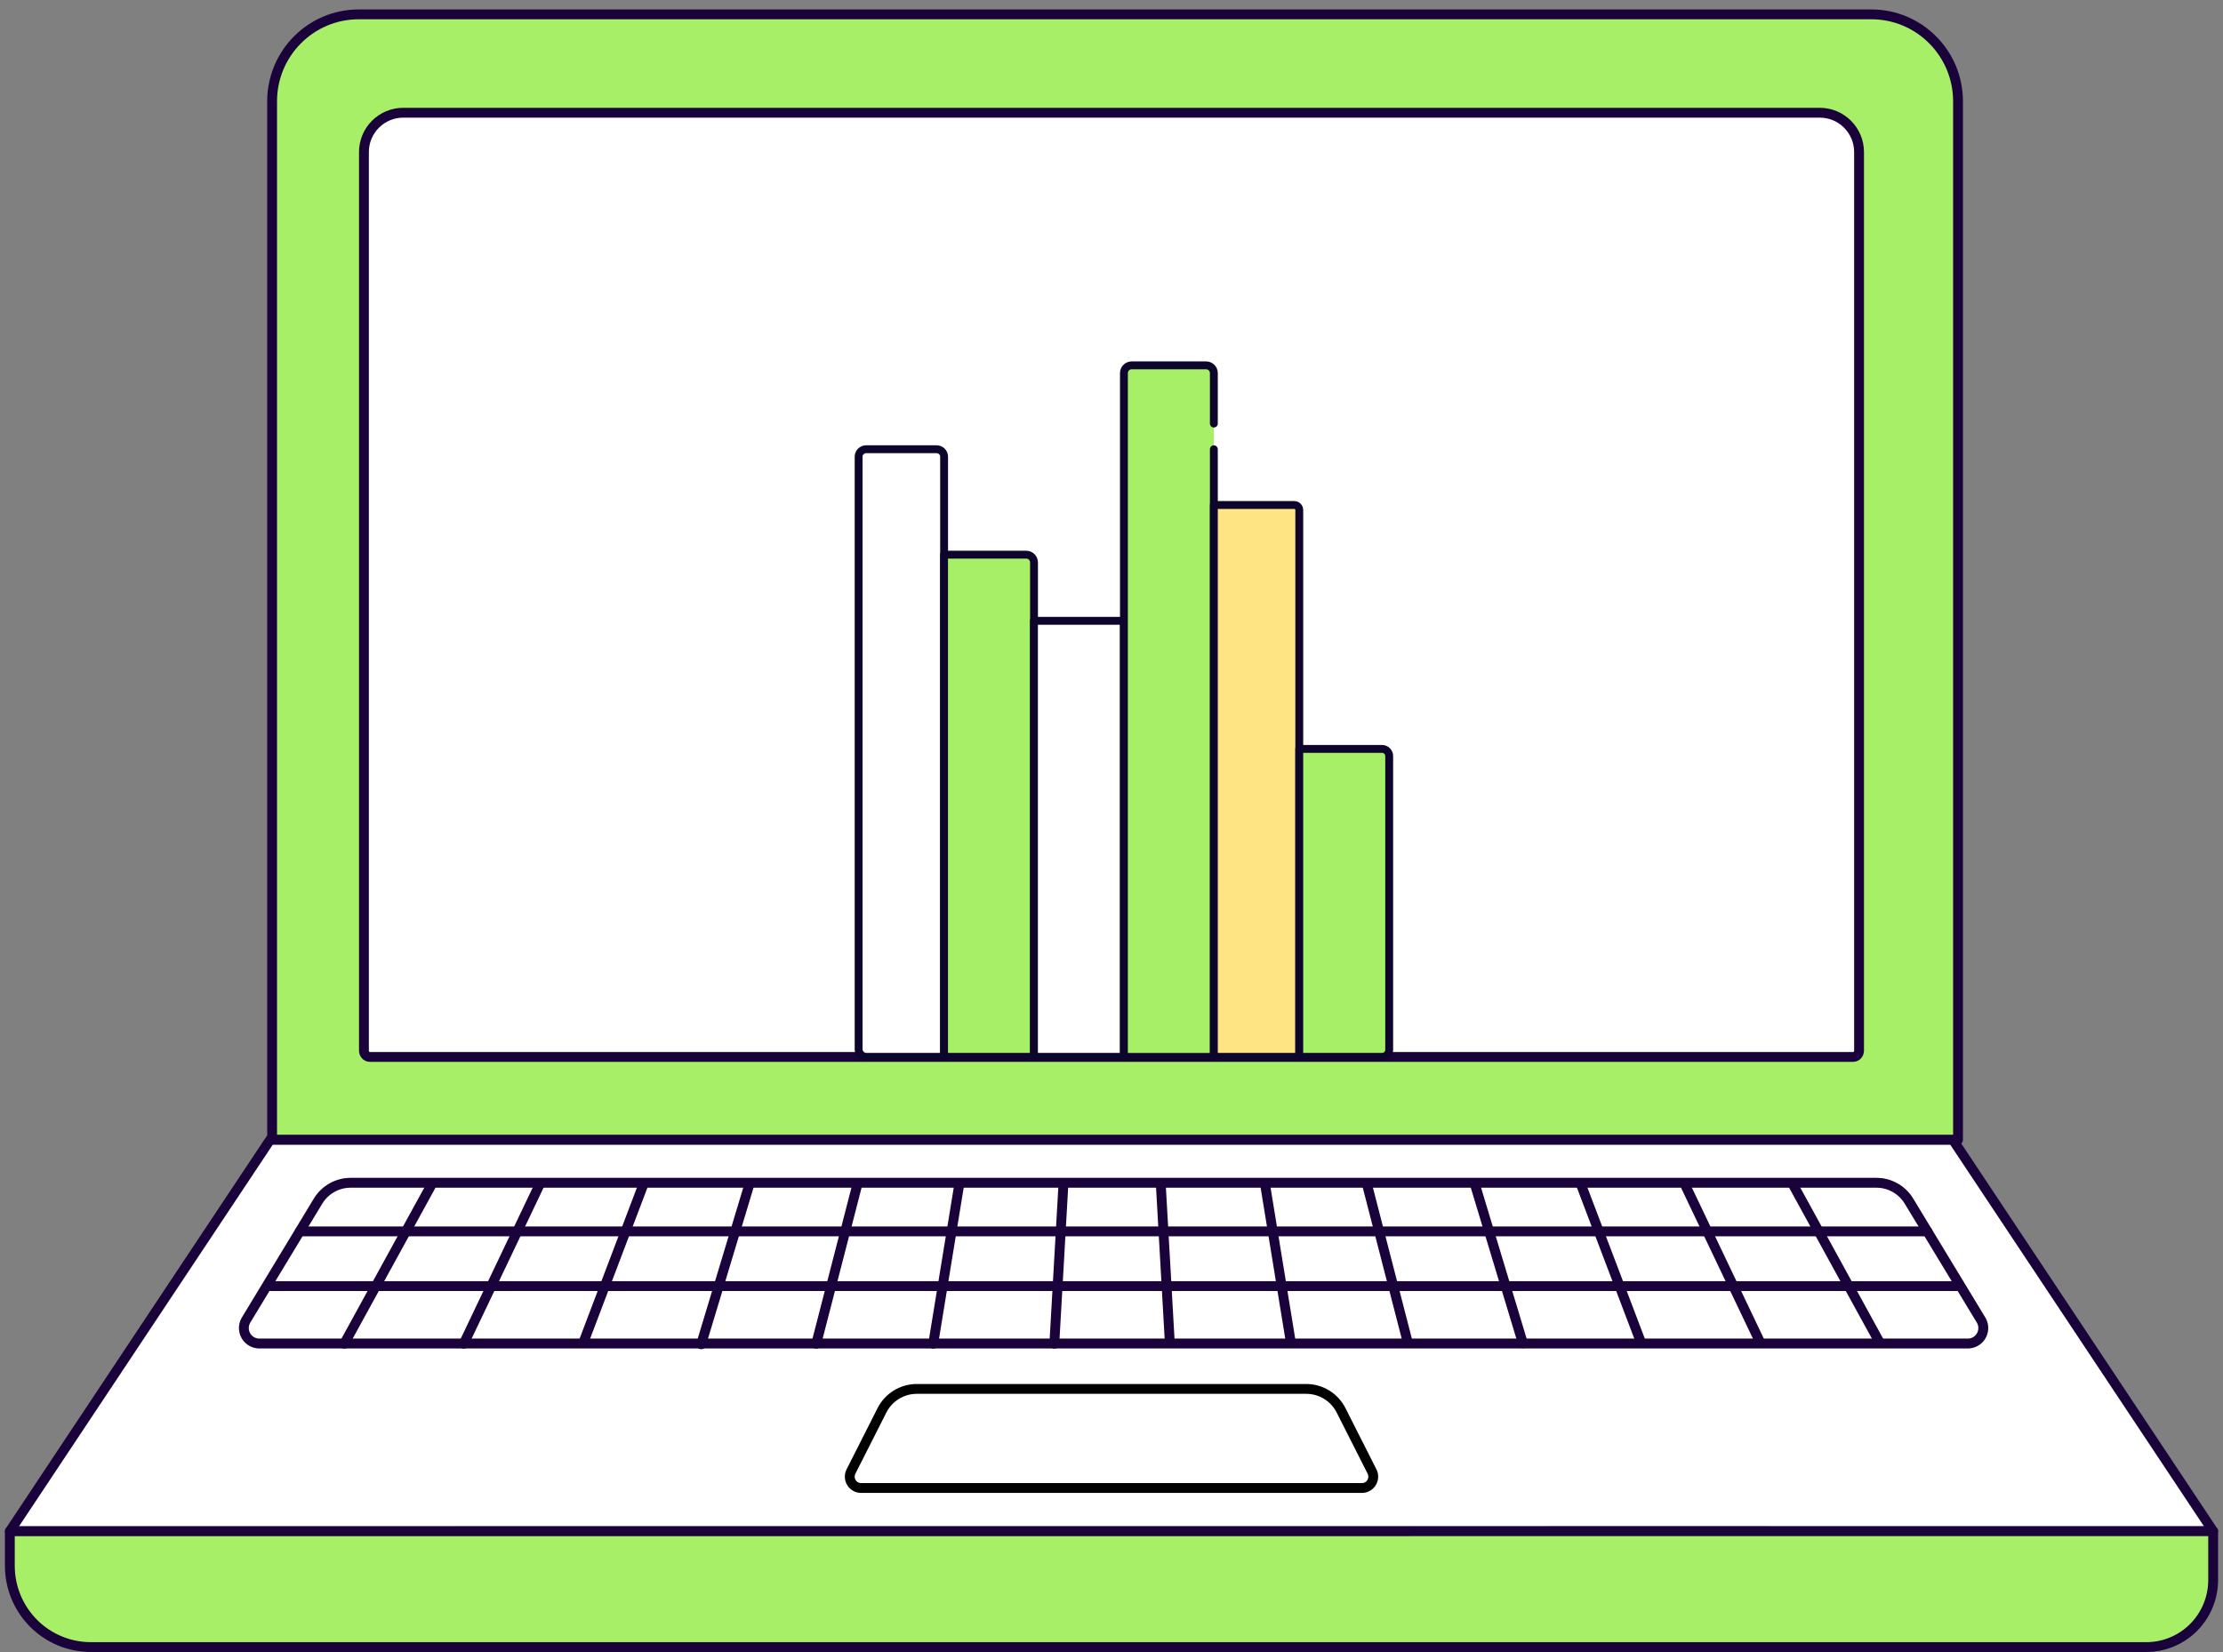 <svg width="113" height="84" viewBox="0 0 113 84" fill="none" xmlns="http://www.w3.org/2000/svg">
<rect x="0" y="0" width="113" height="84" fill="#808080" stroke="none"/>
<path d="M84.684 0.73H95.131C97.56 0.732 99.529 2.709 99.531 5.148V57.945H13.832V5.148C13.834 2.708 15.804 0.73 18.235 0.73L84.684 0.73Z" fill="#A6EF67" stroke="#1A023B" stroke-width="0.5" stroke-linecap="round" stroke-linejoin="round"/>
<path d="M112.5 77.843L56.498 77.84L0.5 77.843L13.729 57.945H99.271L112.5 77.843Z" fill="white" stroke="#1A023B" stroke-width="0.5" stroke-linecap="round" stroke-linejoin="round"/>
<path d="M112.5 77.841V80.321C112.5 81.226 112.142 82.093 111.505 82.733C110.869 83.372 110.005 83.731 109.104 83.731H4.618C3.526 83.732 2.479 83.297 1.706 82.522C0.934 81.747 0.5 80.695 0.5 79.599V77.844L112.5 77.841Z" fill="#A6EF67" stroke="#1A023B" stroke-width="0.5" stroke-linecap="round" stroke-linejoin="round"/>
<path d="M99.973 68.297H13.238C12.951 68.317 12.676 68.179 12.521 67.935C12.367 67.692 12.357 67.383 12.497 67.131L16.183 61.04C16.543 60.466 17.174 60.121 17.849 60.129H95.362C96.037 60.121 96.666 60.466 97.025 61.04L100.717 67.131C100.857 67.384 100.847 67.693 100.692 67.937C100.537 68.18 100.261 68.319 99.973 68.297Z" fill="white" stroke="#1A023B" stroke-width="0.5" stroke-linecap="round" stroke-linejoin="round"/>
<g opacity="0.3">
<path d="M99.966 68.296H13.23C12.943 68.316 12.668 68.178 12.514 67.934C12.359 67.691 12.35 67.382 12.489 67.13L16.175 61.039C16.535 60.465 17.166 60.12 17.841 60.128H95.354C96.029 60.12 96.659 60.465 97.017 61.039L100.71 67.13C100.849 67.383 100.84 67.692 100.684 67.936C100.529 68.179 100.253 68.318 99.966 68.296Z" fill="white" stroke="#1A023B" stroke-width="0.5" stroke-linecap="round" stroke-linejoin="round"/>
</g>
<path d="M15.242 62.6H97.974" stroke="#1A023B" stroke-width="0.5" stroke-linecap="round" stroke-linejoin="round"/>
<path d="M13.758 65.381H99.453" stroke="#1A023B" stroke-width="0.5" stroke-linecap="round" stroke-linejoin="round"/>
<path d="M17.5 68.308L21.978 60.149" stroke="#1A023B" stroke-width="0.5" stroke-linecap="round" stroke-linejoin="round"/>
<path d="M23.574 68.308L27.463 60.149" stroke="#1A023B" stroke-width="0.5" stroke-linecap="round" stroke-linejoin="round"/>
<path d="M29.66 68.235L32.729 60.149" stroke="#1A023B" stroke-width="0.5" stroke-linecap="round" stroke-linejoin="round"/>
<path d="M35.641 68.338L38.111 60.149" stroke="#1A023B" stroke-width="0.5" stroke-linecap="round" stroke-linejoin="round"/>
<path d="M41.492 68.308L43.597 60.149" stroke="#1A023B" stroke-width="0.5" stroke-linecap="round" stroke-linejoin="round"/>
<path d="M47.438 68.308L48.771 60.149" stroke="#1A023B" stroke-width="0.5" stroke-linecap="round" stroke-linejoin="round"/>
<path d="M53.594 68.308L54.059 60.149" stroke="#1A023B" stroke-width="0.5" stroke-linecap="round" stroke-linejoin="round"/>
<path d="M95.552 68.256L91.125 60.188" stroke="#1A023B" stroke-width="0.5" stroke-linecap="round" stroke-linejoin="round"/>
<path d="M89.481 68.257L85.613 60.14" stroke="#1A023B" stroke-width="0.5" stroke-linecap="round" stroke-linejoin="round"/>
<path d="M83.393 68.184L80.336 60.14" stroke="#1A023B" stroke-width="0.5" stroke-linecap="round" stroke-linejoin="round"/>
<path d="M77.412 68.287L74.953 60.14" stroke="#1A023B" stroke-width="0.5" stroke-linecap="round" stroke-linejoin="round"/>
<path d="M71.563 68.256L69.488 60.21" stroke="#1A023B" stroke-width="0.5" stroke-linecap="round" stroke-linejoin="round"/>
<path d="M65.619 68.257L64.312 60.247" stroke="#1A023B" stroke-width="0.5" stroke-linecap="round" stroke-linejoin="round"/>
<path d="M59.464 68.257L59.008 60.247" stroke="#1A023B" stroke-width="0.5" stroke-linecap="round" stroke-linejoin="round"/>
<path d="M64.312 70.607H66.399C67.148 70.607 67.833 71.03 68.171 71.7L69.743 74.806C69.834 74.986 69.825 75.199 69.72 75.37C69.615 75.541 69.429 75.645 69.229 75.645H43.772C43.572 75.645 43.386 75.541 43.281 75.37C43.176 75.199 43.167 74.986 43.258 74.806L44.83 71.7C45.168 71.03 45.853 70.607 46.602 70.607L64.312 70.607Z" fill="white" stroke="black" stroke-width="0.5" stroke-linecap="round" stroke-linejoin="round"/>
<path d="M92.5 5.73C93.605 5.73 94.5 6.626 94.5 7.73V53.41C94.5 53.587 94.366 53.73 94.2 53.73H18.8C18.634 53.73 18.5 53.587 18.5 53.41V7.73C18.5 6.626 19.395 5.73 20.5 5.73L92.5 5.73Z" fill="white" stroke="#1A023B" stroke-width="0.5" stroke-linecap="round" stroke-linejoin="round"/>
<path d="M43.646 53.329V23.218C43.646 23.008 43.816 22.837 44.026 22.837H47.61C47.82 22.837 47.991 23.008 47.991 23.218V53.725H44.04C43.821 53.725 43.644 53.548 43.644 53.329H43.646Z" fill="white" stroke="#0D052C" stroke-width="0.4" stroke-linecap="round" stroke-linejoin="round"/>
<path d="M47.988 53.725V28.198H52.167C52.272 28.198 52.372 28.239 52.445 28.313C52.519 28.387 52.561 28.487 52.561 28.591V53.725H47.988Z" fill="#A6EF67" stroke="#0D052C" stroke-width="0.4" stroke-linecap="round" stroke-linejoin="round"/>
<rect x="52.559" y="53.725" width="22.165" height="4.572" transform="rotate(-90 52.559 53.725)" fill="white" stroke="#0D052C" stroke-width="0.4" stroke-linecap="round" stroke-linejoin="round"/>
<path d="M61.703 22.839V53.73H57.132V18.967C57.132 18.748 57.309 18.572 57.527 18.572H61.307C61.526 18.572 61.703 18.748 61.703 18.967V21.532" fill="#A6EF67"/>
<path d="M61.703 22.839V53.73H57.132V18.967C57.132 18.748 57.309 18.572 57.527 18.572H61.307C61.526 18.572 61.703 18.748 61.703 18.967V21.532" stroke="#0D052C" stroke-width="0.4" stroke-linecap="round" stroke-linejoin="round"/>
<path d="M61.703 53.725V25.673H65.792C65.932 25.673 66.045 25.787 66.045 25.926V53.725H61.703Z" fill="#FFE483" stroke="#0D052C" stroke-width="0.4" stroke-linecap="round" stroke-linejoin="round"/>
<path d="M66.044 53.725V38.072H70.254C70.454 38.072 70.616 38.234 70.616 38.434V53.366C70.616 53.461 70.578 53.553 70.511 53.62C70.444 53.688 70.352 53.725 70.257 53.725H66.044Z" fill="#A6EF67" stroke="#0D052C" stroke-width="0.4" stroke-linecap="round" stroke-linejoin="round"/>
</svg>

